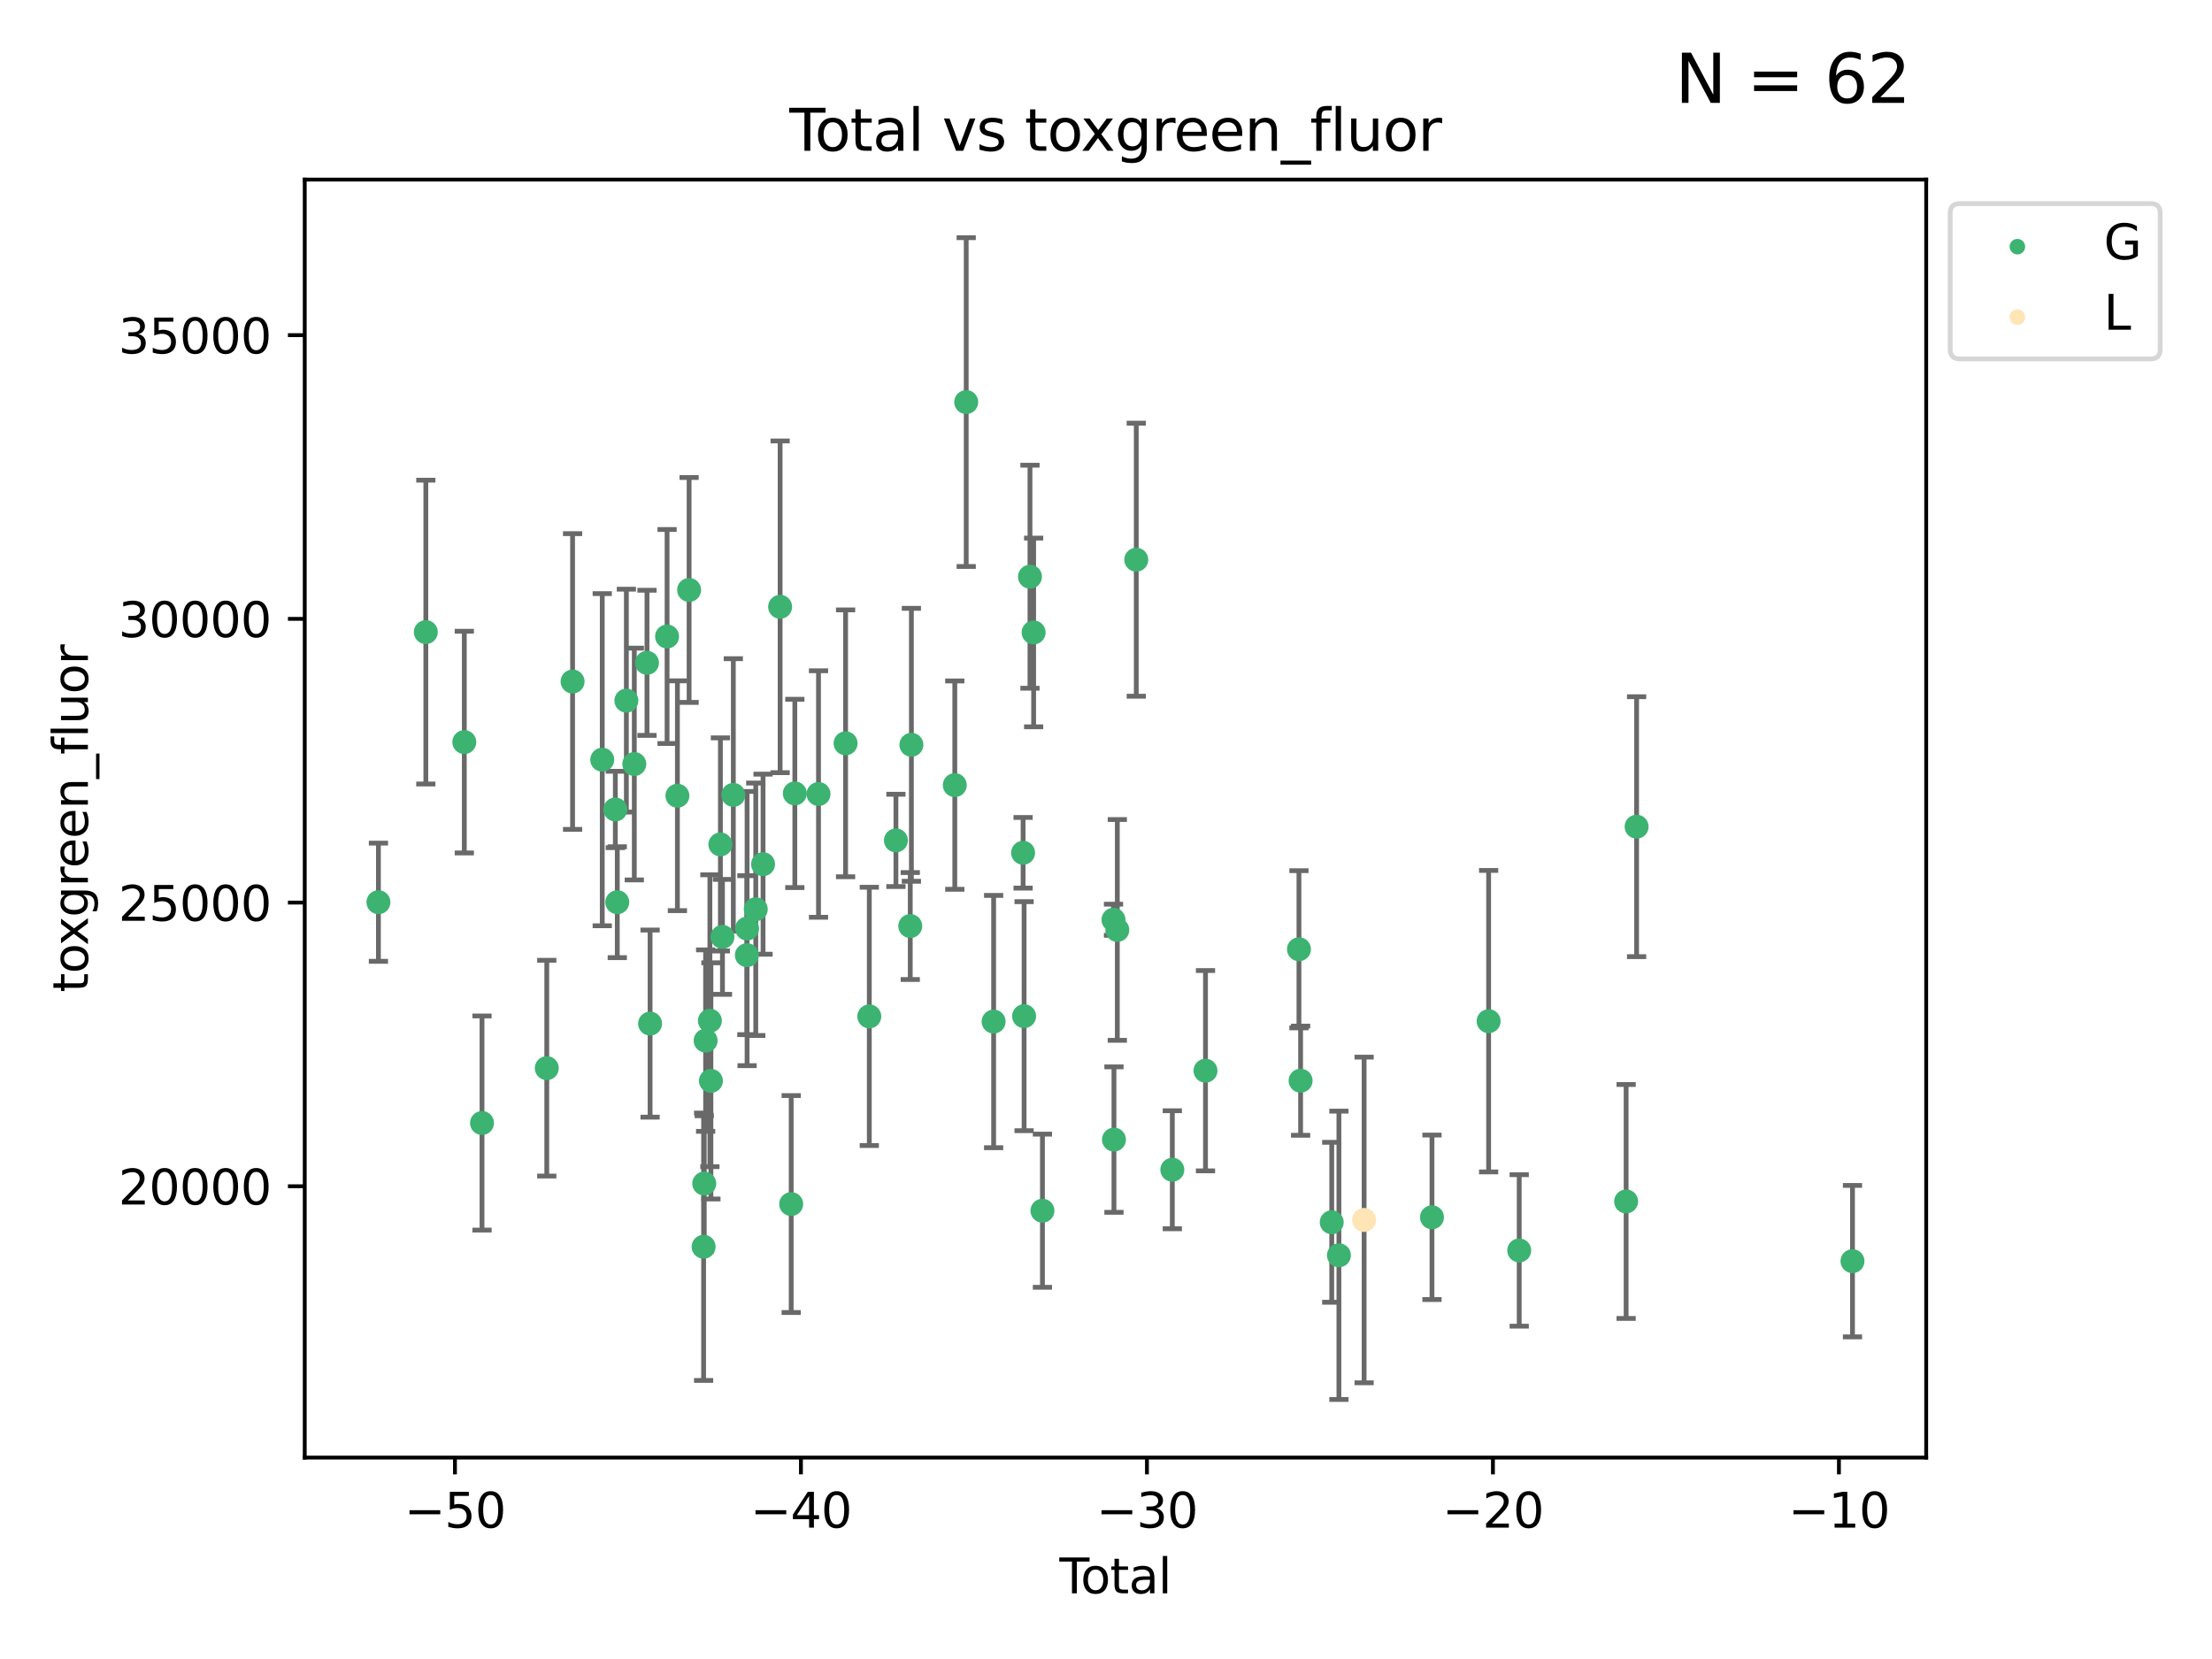 <?xml version="1.0" encoding="utf-8" standalone="no"?>
<!DOCTYPE svg PUBLIC "-//W3C//DTD SVG 1.1//EN"
  "http://www.w3.org/Graphics/SVG/1.1/DTD/svg11.dtd">
<svg xmlns:xlink="http://www.w3.org/1999/xlink" width="460.8pt" height="345.6pt" viewBox="0 0 460.8 345.6" xmlns="http://www.w3.org/2000/svg" version="1.1">
 <defs>
  <style type="text/css">*{stroke-linejoin: round; stroke-linecap: butt}</style>
 </defs>
 <g id="figure_1">
  <g id="patch_1">
   <path d="M 0 345.6 
L 460.8 345.6 
L 460.8 0 
L 0 0 
z
" style="fill: #ffffff"/>
  </g>
  <g id="axes_1">
   <g id="patch_2">
    <path d="M 63.481 303.64 
L 401.26 303.64 
L 401.26 37.411 
L 63.481 37.411 
z
" style="fill: #ffffff"/>
   </g>
   <g id="PathCollection_1">
    <defs>
     <path id="m7cf4385c84" d="M 0 1.118 
C 0.297 1.118 0.581 1 0.791 0.791 
C 1 0.581 1.118 0.297 1.118 0 
C 1.118 -0.297 1 -0.581 0.791 -0.791 
C 0.581 -1 0.297 -1.118 0 -1.118 
C -0.297 -1.118 -0.581 -1 -0.791 -0.791 
C -1 -0.581 -1.118 -0.297 -1.118 0 
C -1.118 0.297 -1 0.581 -0.791 0.791 
C -0.581 1 -0.297 1.118 0 1.118 
z
" style="stroke: #3cb371"/>
    </defs>
    <g clip-path="url(#pc54d971ef0)">
     <use xlink:href="#m7cf4385c84" x="78.835" y="187.946" style="fill: #3cb371; stroke: #3cb371"/>
     <use xlink:href="#m7cf4385c84" x="88.709" y="131.677" style="fill: #3cb371; stroke: #3cb371"/>
     <use xlink:href="#m7cf4385c84" x="96.724" y="154.591" style="fill: #3cb371; stroke: #3cb371"/>
     <use xlink:href="#m7cf4385c84" x="100.413" y="233.941" style="fill: #3cb371; stroke: #3cb371"/>
     <use xlink:href="#m7cf4385c84" x="113.903" y="222.517" style="fill: #3cb371; stroke: #3cb371"/>
     <use xlink:href="#m7cf4385c84" x="119.279" y="141.973" style="fill: #3cb371; stroke: #3cb371"/>
     <use xlink:href="#m7cf4385c84" x="125.459" y="158.261" style="fill: #3cb371; stroke: #3cb371"/>
     <use xlink:href="#m7cf4385c84" x="128.186" y="168.628" style="fill: #3cb371; stroke: #3cb371"/>
     <use xlink:href="#m7cf4385c84" x="128.591" y="187.945" style="fill: #3cb371; stroke: #3cb371"/>
     <use xlink:href="#m7cf4385c84" x="130.484" y="145.955" style="fill: #3cb371; stroke: #3cb371"/>
     <use xlink:href="#m7cf4385c84" x="132.138" y="159.162" style="fill: #3cb371; stroke: #3cb371"/>
     <use xlink:href="#m7cf4385c84" x="134.781" y="138.08" style="fill: #3cb371; stroke: #3cb371"/>
     <use xlink:href="#m7cf4385c84" x="135.426" y="213.233" style="fill: #3cb371; stroke: #3cb371"/>
     <use xlink:href="#m7cf4385c84" x="138.963" y="132.594" style="fill: #3cb371; stroke: #3cb371"/>
     <use xlink:href="#m7cf4385c84" x="141.116" y="165.765" style="fill: #3cb371; stroke: #3cb371"/>
     <use xlink:href="#m7cf4385c84" x="143.554" y="122.9" style="fill: #3cb371; stroke: #3cb371"/>
     <use xlink:href="#m7cf4385c84" x="146.575" y="259.72" style="fill: #3cb371; stroke: #3cb371"/>
     <use xlink:href="#m7cf4385c84" x="146.707" y="246.554" style="fill: #3cb371; stroke: #3cb371"/>
     <use xlink:href="#m7cf4385c84" x="146.995" y="216.778" style="fill: #3cb371; stroke: #3cb371"/>
     <use xlink:href="#m7cf4385c84" x="147.883" y="212.64" style="fill: #3cb371; stroke: #3cb371"/>
     <use xlink:href="#m7cf4385c84" x="148.098" y="225.168" style="fill: #3cb371; stroke: #3cb371"/>
     <use xlink:href="#m7cf4385c84" x="150.073" y="175.909" style="fill: #3cb371; stroke: #3cb371"/>
     <use xlink:href="#m7cf4385c84" x="150.501" y="195.169" style="fill: #3cb371; stroke: #3cb371"/>
     <use xlink:href="#m7cf4385c84" x="152.765" y="165.593" style="fill: #3cb371; stroke: #3cb371"/>
     <use xlink:href="#m7cf4385c84" x="155.589" y="198.977" style="fill: #3cb371; stroke: #3cb371"/>
     <use xlink:href="#m7cf4385c84" x="155.629" y="193.435" style="fill: #3cb371; stroke: #3cb371"/>
     <use xlink:href="#m7cf4385c84" x="157.439" y="189.415" style="fill: #3cb371; stroke: #3cb371"/>
     <use xlink:href="#m7cf4385c84" x="158.955" y="180.026" style="fill: #3cb371; stroke: #3cb371"/>
     <use xlink:href="#m7cf4385c84" x="162.514" y="126.409" style="fill: #3cb371; stroke: #3cb371"/>
     <use xlink:href="#m7cf4385c84" x="164.817" y="250.827" style="fill: #3cb371; stroke: #3cb371"/>
     <use xlink:href="#m7cf4385c84" x="165.578" y="165.281" style="fill: #3cb371; stroke: #3cb371"/>
     <use xlink:href="#m7cf4385c84" x="170.511" y="165.409" style="fill: #3cb371; stroke: #3cb371"/>
     <use xlink:href="#m7cf4385c84" x="176.152" y="154.847" style="fill: #3cb371; stroke: #3cb371"/>
     <use xlink:href="#m7cf4385c84" x="181.091" y="211.734" style="fill: #3cb371; stroke: #3cb371"/>
     <use xlink:href="#m7cf4385c84" x="186.638" y="175.07" style="fill: #3cb371; stroke: #3cb371"/>
     <use xlink:href="#m7cf4385c84" x="189.625" y="192.912" style="fill: #3cb371; stroke: #3cb371"/>
     <use xlink:href="#m7cf4385c84" x="189.86" y="155.154" style="fill: #3cb371; stroke: #3cb371"/>
     <use xlink:href="#m7cf4385c84" x="198.902" y="163.553" style="fill: #3cb371; stroke: #3cb371"/>
     <use xlink:href="#m7cf4385c84" x="201.28" y="83.761" style="fill: #3cb371; stroke: #3cb371"/>
     <use xlink:href="#m7cf4385c84" x="206.991" y="212.811" style="fill: #3cb371; stroke: #3cb371"/>
     <use xlink:href="#m7cf4385c84" x="213.129" y="177.65" style="fill: #3cb371; stroke: #3cb371"/>
     <use xlink:href="#m7cf4385c84" x="213.337" y="211.687" style="fill: #3cb371; stroke: #3cb371"/>
     <use xlink:href="#m7cf4385c84" x="214.563" y="120.14" style="fill: #3cb371; stroke: #3cb371"/>
     <use xlink:href="#m7cf4385c84" x="215.324" y="131.75" style="fill: #3cb371; stroke: #3cb371"/>
     <use xlink:href="#m7cf4385c84" x="217.159" y="252.213" style="fill: #3cb371; stroke: #3cb371"/>
     <use xlink:href="#m7cf4385c84" x="231.962" y="191.6" style="fill: #3cb371; stroke: #3cb371"/>
     <use xlink:href="#m7cf4385c84" x="232.059" y="237.4" style="fill: #3cb371; stroke: #3cb371"/>
     <use xlink:href="#m7cf4385c84" x="232.757" y="193.723" style="fill: #3cb371; stroke: #3cb371"/>
     <use xlink:href="#m7cf4385c84" x="236.704" y="116.594" style="fill: #3cb371; stroke: #3cb371"/>
     <use xlink:href="#m7cf4385c84" x="244.216" y="243.679" style="fill: #3cb371; stroke: #3cb371"/>
     <use xlink:href="#m7cf4385c84" x="251.127" y="223.046" style="fill: #3cb371; stroke: #3cb371"/>
     <use xlink:href="#m7cf4385c84" x="270.595" y="197.747" style="fill: #3cb371; stroke: #3cb371"/>
     <use xlink:href="#m7cf4385c84" x="270.938" y="225.128" style="fill: #3cb371; stroke: #3cb371"/>
     <use xlink:href="#m7cf4385c84" x="277.425" y="254.622" style="fill: #3cb371; stroke: #3cb371"/>
     <use xlink:href="#m7cf4385c84" x="278.921" y="261.503" style="fill: #3cb371; stroke: #3cb371"/>
     <use xlink:href="#m7cf4385c84" x="298.308" y="253.581" style="fill: #3cb371; stroke: #3cb371"/>
     <use xlink:href="#m7cf4385c84" x="310.108" y="212.729" style="fill: #3cb371; stroke: #3cb371"/>
     <use xlink:href="#m7cf4385c84" x="316.48" y="260.489" style="fill: #3cb371; stroke: #3cb371"/>
     <use xlink:href="#m7cf4385c84" x="338.753" y="250.284" style="fill: #3cb371; stroke: #3cb371"/>
     <use xlink:href="#m7cf4385c84" x="340.936" y="172.21" style="fill: #3cb371; stroke: #3cb371"/>
     <use xlink:href="#m7cf4385c84" x="385.906" y="262.721" style="fill: #3cb371; stroke: #3cb371"/>
    </g>
   </g>
   <g id="PathCollection_2">
    <defs>
     <path id="m8658b53b0b" d="M 0 1.118 
C 0.297 1.118 0.581 1 0.791 0.791 
C 1 0.581 1.118 0.297 1.118 0 
C 1.118 -0.297 1 -0.581 0.791 -0.791 
C 0.581 -1 0.297 -1.118 0 -1.118 
C -0.297 -1.118 -0.581 -1 -0.791 -0.791 
C -1 -0.581 -1.118 -0.297 -1.118 0 
C -1.118 0.297 -1 0.581 -0.791 0.791 
C -0.581 1 -0.297 1.118 0 1.118 
z
" style="stroke: #ffe4b5"/>
    </defs>
    <g clip-path="url(#pc54d971ef0)">
     <use xlink:href="#m8658b53b0b" x="284.17" y="254.141" style="fill: #ffe4b5; stroke: #ffe4b5"/>
    </g>
   </g>
   <g id="matplotlib.axis_1">
    <g id="xtick_1">
     <g id="line2d_1">
      <defs>
       <path id="me3ec79c2e2" d="M 0 0 
L 0 3.5 
" style="stroke: #000000; stroke-width: 0.8"/>
      </defs>
      <g>
       <use xlink:href="#me3ec79c2e2" x="94.775" y="303.64" style="stroke: #000000; stroke-width: 0.8"/>
      </g>
     </g>
     <g id="text_1">
      <!-- −50 -->
      <g transform="translate(84.222 318.238)scale(0.1 -0.1)">
       <defs>
        <path id="DejaVuSans-2212" d="M 678 2272 
L 4684 2272 
L 4684 1741 
L 678 1741 
L 678 2272 
z
" transform="scale(0.016)"/>
        <path id="DejaVuSans-35" d="M 691 4666 
L 3169 4666 
L 3169 4134 
L 1269 4134 
L 1269 2991 
Q 1406 3038 1543 3061 
Q 1681 3084 1819 3084 
Q 2600 3084 3056 2656 
Q 3513 2228 3513 1497 
Q 3513 744 3044 326 
Q 2575 -91 1722 -91 
Q 1428 -91 1123 -41 
Q 819 9 494 109 
L 494 744 
Q 775 591 1075 516 
Q 1375 441 1709 441 
Q 2250 441 2565 725 
Q 2881 1009 2881 1497 
Q 2881 1984 2565 2268 
Q 2250 2553 1709 2553 
Q 1456 2553 1204 2497 
Q 953 2441 691 2322 
L 691 4666 
z
" transform="scale(0.016)"/>
        <path id="DejaVuSans-30" d="M 2034 4250 
Q 1547 4250 1301 3770 
Q 1056 3291 1056 2328 
Q 1056 1369 1301 889 
Q 1547 409 2034 409 
Q 2525 409 2770 889 
Q 3016 1369 3016 2328 
Q 3016 3291 2770 3770 
Q 2525 4250 2034 4250 
z
M 2034 4750 
Q 2819 4750 3233 4129 
Q 3647 3509 3647 2328 
Q 3647 1150 3233 529 
Q 2819 -91 2034 -91 
Q 1250 -91 836 529 
Q 422 1150 422 2328 
Q 422 3509 836 4129 
Q 1250 4750 2034 4750 
z
" transform="scale(0.016)"/>
       </defs>
       <use xlink:href="#DejaVuSans-2212"/>
       <use xlink:href="#DejaVuSans-35" x="83.789"/>
       <use xlink:href="#DejaVuSans-30" x="147.412"/>
      </g>
     </g>
    </g>
    <g id="xtick_2">
     <g id="line2d_2">
      <g>
       <use xlink:href="#me3ec79c2e2" x="166.851" y="303.64" style="stroke: #000000; stroke-width: 0.8"/>
      </g>
     </g>
     <g id="text_2">
      <!-- −40 -->
      <g transform="translate(156.299 318.238)scale(0.1 -0.1)">
       <defs>
        <path id="DejaVuSans-34" d="M 2419 4116 
L 825 1625 
L 2419 1625 
L 2419 4116 
z
M 2253 4666 
L 3047 4666 
L 3047 1625 
L 3713 1625 
L 3713 1100 
L 3047 1100 
L 3047 0 
L 2419 0 
L 2419 1100 
L 313 1100 
L 313 1709 
L 2253 4666 
z
" transform="scale(0.016)"/>
       </defs>
       <use xlink:href="#DejaVuSans-2212"/>
       <use xlink:href="#DejaVuSans-34" x="83.789"/>
       <use xlink:href="#DejaVuSans-30" x="147.412"/>
      </g>
     </g>
    </g>
    <g id="xtick_3">
     <g id="line2d_3">
      <g>
       <use xlink:href="#me3ec79c2e2" x="238.928" y="303.64" style="stroke: #000000; stroke-width: 0.8"/>
      </g>
     </g>
     <g id="text_3">
      <!-- −30 -->
      <g transform="translate(228.376 318.238)scale(0.1 -0.1)">
       <defs>
        <path id="DejaVuSans-33" d="M 2597 2516 
Q 3050 2419 3304 2112 
Q 3559 1806 3559 1356 
Q 3559 666 3084 287 
Q 2609 -91 1734 -91 
Q 1441 -91 1130 -33 
Q 819 25 488 141 
L 488 750 
Q 750 597 1062 519 
Q 1375 441 1716 441 
Q 2309 441 2620 675 
Q 2931 909 2931 1356 
Q 2931 1769 2642 2001 
Q 2353 2234 1838 2234 
L 1294 2234 
L 1294 2753 
L 1863 2753 
Q 2328 2753 2575 2939 
Q 2822 3125 2822 3475 
Q 2822 3834 2567 4026 
Q 2313 4219 1838 4219 
Q 1578 4219 1281 4162 
Q 984 4106 628 3988 
L 628 4550 
Q 988 4650 1302 4700 
Q 1616 4750 1894 4750 
Q 2613 4750 3031 4423 
Q 3450 4097 3450 3541 
Q 3450 3153 3228 2886 
Q 3006 2619 2597 2516 
z
" transform="scale(0.016)"/>
       </defs>
       <use xlink:href="#DejaVuSans-2212"/>
       <use xlink:href="#DejaVuSans-33" x="83.789"/>
       <use xlink:href="#DejaVuSans-30" x="147.412"/>
      </g>
     </g>
    </g>
    <g id="xtick_4">
     <g id="line2d_4">
      <g>
       <use xlink:href="#me3ec79c2e2" x="311.005" y="303.64" style="stroke: #000000; stroke-width: 0.8"/>
      </g>
     </g>
     <g id="text_4">
      <!-- −20 -->
      <g transform="translate(300.452 318.238)scale(0.1 -0.1)">
       <defs>
        <path id="DejaVuSans-32" d="M 1228 531 
L 3431 531 
L 3431 0 
L 469 0 
L 469 531 
Q 828 903 1448 1529 
Q 2069 2156 2228 2338 
Q 2531 2678 2651 2914 
Q 2772 3150 2772 3378 
Q 2772 3750 2511 3984 
Q 2250 4219 1831 4219 
Q 1534 4219 1204 4116 
Q 875 4013 500 3803 
L 500 4441 
Q 881 4594 1212 4672 
Q 1544 4750 1819 4750 
Q 2544 4750 2975 4387 
Q 3406 4025 3406 3419 
Q 3406 3131 3298 2873 
Q 3191 2616 2906 2266 
Q 2828 2175 2409 1742 
Q 1991 1309 1228 531 
z
" transform="scale(0.016)"/>
       </defs>
       <use xlink:href="#DejaVuSans-2212"/>
       <use xlink:href="#DejaVuSans-32" x="83.789"/>
       <use xlink:href="#DejaVuSans-30" x="147.412"/>
      </g>
     </g>
    </g>
    <g id="xtick_5">
     <g id="line2d_5">
      <g>
       <use xlink:href="#me3ec79c2e2" x="383.081" y="303.64" style="stroke: #000000; stroke-width: 0.8"/>
      </g>
     </g>
     <g id="text_5">
      <!-- −10 -->
      <g transform="translate(372.529 318.238)scale(0.1 -0.1)">
       <defs>
        <path id="DejaVuSans-31" d="M 794 531 
L 1825 531 
L 1825 4091 
L 703 3866 
L 703 4441 
L 1819 4666 
L 2450 4666 
L 2450 531 
L 3481 531 
L 3481 0 
L 794 0 
L 794 531 
z
" transform="scale(0.016)"/>
       </defs>
       <use xlink:href="#DejaVuSans-2212"/>
       <use xlink:href="#DejaVuSans-31" x="83.789"/>
       <use xlink:href="#DejaVuSans-30" x="147.412"/>
      </g>
     </g>
    </g>
    <g id="text_6">
     <!-- Total -->
     <g transform="translate(220.694 331.917)scale(0.1 -0.1)">
      <defs>
       <path id="DejaVuSans-54" d="M -19 4666 
L 3928 4666 
L 3928 4134 
L 2272 4134 
L 2272 0 
L 1638 0 
L 1638 4134 
L -19 4134 
L -19 4666 
z
" transform="scale(0.016)"/>
       <path id="DejaVuSans-6f" d="M 1959 3097 
Q 1497 3097 1228 2736 
Q 959 2375 959 1747 
Q 959 1119 1226 758 
Q 1494 397 1959 397 
Q 2419 397 2687 759 
Q 2956 1122 2956 1747 
Q 2956 2369 2687 2733 
Q 2419 3097 1959 3097 
z
M 1959 3584 
Q 2709 3584 3137 3096 
Q 3566 2609 3566 1747 
Q 3566 888 3137 398 
Q 2709 -91 1959 -91 
Q 1206 -91 779 398 
Q 353 888 353 1747 
Q 353 2609 779 3096 
Q 1206 3584 1959 3584 
z
" transform="scale(0.016)"/>
       <path id="DejaVuSans-74" d="M 1172 4494 
L 1172 3500 
L 2356 3500 
L 2356 3053 
L 1172 3053 
L 1172 1153 
Q 1172 725 1289 603 
Q 1406 481 1766 481 
L 2356 481 
L 2356 0 
L 1766 0 
Q 1100 0 847 248 
Q 594 497 594 1153 
L 594 3053 
L 172 3053 
L 172 3500 
L 594 3500 
L 594 4494 
L 1172 4494 
z
" transform="scale(0.016)"/>
       <path id="DejaVuSans-61" d="M 2194 1759 
Q 1497 1759 1228 1600 
Q 959 1441 959 1056 
Q 959 750 1161 570 
Q 1363 391 1709 391 
Q 2188 391 2477 730 
Q 2766 1069 2766 1631 
L 2766 1759 
L 2194 1759 
z
M 3341 1997 
L 3341 0 
L 2766 0 
L 2766 531 
Q 2569 213 2275 61 
Q 1981 -91 1556 -91 
Q 1019 -91 701 211 
Q 384 513 384 1019 
Q 384 1609 779 1909 
Q 1175 2209 1959 2209 
L 2766 2209 
L 2766 2266 
Q 2766 2663 2505 2880 
Q 2244 3097 1772 3097 
Q 1472 3097 1187 3025 
Q 903 2953 641 2809 
L 641 3341 
Q 956 3463 1253 3523 
Q 1550 3584 1831 3584 
Q 2591 3584 2966 3190 
Q 3341 2797 3341 1997 
z
" transform="scale(0.016)"/>
       <path id="DejaVuSans-6c" d="M 603 4863 
L 1178 4863 
L 1178 0 
L 603 0 
L 603 4863 
z
" transform="scale(0.016)"/>
      </defs>
      <use xlink:href="#DejaVuSans-54"/>
      <use xlink:href="#DejaVuSans-6f" x="44.084"/>
      <use xlink:href="#DejaVuSans-74" x="105.266"/>
      <use xlink:href="#DejaVuSans-61" x="144.475"/>
      <use xlink:href="#DejaVuSans-6c" x="205.754"/>
     </g>
    </g>
   </g>
   <g id="matplotlib.axis_2">
    <g id="ytick_1">
     <g id="line2d_6">
      <defs>
       <path id="m780636022a" d="M 0 0 
L -3.5 0 
" style="stroke: #000000; stroke-width: 0.8"/>
      </defs>
      <g>
       <use xlink:href="#m780636022a" x="63.481" y="247.123" style="stroke: #000000; stroke-width: 0.8"/>
      </g>
     </g>
     <g id="text_7">
      <!-- 20000 -->
      <g transform="translate(24.669 250.922)scale(0.1 -0.1)">
       <use xlink:href="#DejaVuSans-32"/>
       <use xlink:href="#DejaVuSans-30" x="63.623"/>
       <use xlink:href="#DejaVuSans-30" x="127.246"/>
       <use xlink:href="#DejaVuSans-30" x="190.869"/>
       <use xlink:href="#DejaVuSans-30" x="254.492"/>
      </g>
     </g>
    </g>
    <g id="ytick_2">
     <g id="line2d_7">
      <g>
       <use xlink:href="#m780636022a" x="63.481" y="188.022" style="stroke: #000000; stroke-width: 0.8"/>
      </g>
     </g>
     <g id="text_8">
      <!-- 25000 -->
      <g transform="translate(24.669 191.822)scale(0.1 -0.1)">
       <use xlink:href="#DejaVuSans-32"/>
       <use xlink:href="#DejaVuSans-35" x="63.623"/>
       <use xlink:href="#DejaVuSans-30" x="127.246"/>
       <use xlink:href="#DejaVuSans-30" x="190.869"/>
       <use xlink:href="#DejaVuSans-30" x="254.492"/>
      </g>
     </g>
    </g>
    <g id="ytick_3">
     <g id="line2d_8">
      <g>
       <use xlink:href="#m780636022a" x="63.481" y="128.922" style="stroke: #000000; stroke-width: 0.8"/>
      </g>
     </g>
     <g id="text_9">
      <!-- 30000 -->
      <g transform="translate(24.669 132.721)scale(0.1 -0.1)">
       <use xlink:href="#DejaVuSans-33"/>
       <use xlink:href="#DejaVuSans-30" x="63.623"/>
       <use xlink:href="#DejaVuSans-30" x="127.246"/>
       <use xlink:href="#DejaVuSans-30" x="190.869"/>
       <use xlink:href="#DejaVuSans-30" x="254.492"/>
      </g>
     </g>
    </g>
    <g id="ytick_4">
     <g id="line2d_9">
      <g>
       <use xlink:href="#m780636022a" x="63.481" y="69.821" style="stroke: #000000; stroke-width: 0.8"/>
      </g>
     </g>
     <g id="text_10">
      <!-- 35000 -->
      <g transform="translate(24.669 73.62)scale(0.1 -0.1)">
       <use xlink:href="#DejaVuSans-33"/>
       <use xlink:href="#DejaVuSans-35" x="63.623"/>
       <use xlink:href="#DejaVuSans-30" x="127.246"/>
       <use xlink:href="#DejaVuSans-30" x="190.869"/>
       <use xlink:href="#DejaVuSans-30" x="254.492"/>
      </g>
     </g>
    </g>
    <g id="text_11">
     <!-- toxgreen_fluor -->
     <g transform="translate(18.311 206.72)rotate(-90)scale(0.1 -0.1)">
      <defs>
       <path id="DejaVuSans-78" d="M 3513 3500 
L 2247 1797 
L 3578 0 
L 2900 0 
L 1881 1375 
L 863 0 
L 184 0 
L 1544 1831 
L 300 3500 
L 978 3500 
L 1906 2253 
L 2834 3500 
L 3513 3500 
z
" transform="scale(0.016)"/>
       <path id="DejaVuSans-67" d="M 2906 1791 
Q 2906 2416 2648 2759 
Q 2391 3103 1925 3103 
Q 1463 3103 1205 2759 
Q 947 2416 947 1791 
Q 947 1169 1205 825 
Q 1463 481 1925 481 
Q 2391 481 2648 825 
Q 2906 1169 2906 1791 
z
M 3481 434 
Q 3481 -459 3084 -895 
Q 2688 -1331 1869 -1331 
Q 1566 -1331 1297 -1286 
Q 1028 -1241 775 -1147 
L 775 -588 
Q 1028 -725 1275 -790 
Q 1522 -856 1778 -856 
Q 2344 -856 2625 -561 
Q 2906 -266 2906 331 
L 2906 616 
Q 2728 306 2450 153 
Q 2172 0 1784 0 
Q 1141 0 747 490 
Q 353 981 353 1791 
Q 353 2603 747 3093 
Q 1141 3584 1784 3584 
Q 2172 3584 2450 3431 
Q 2728 3278 2906 2969 
L 2906 3500 
L 3481 3500 
L 3481 434 
z
" transform="scale(0.016)"/>
       <path id="DejaVuSans-72" d="M 2631 2963 
Q 2534 3019 2420 3045 
Q 2306 3072 2169 3072 
Q 1681 3072 1420 2755 
Q 1159 2438 1159 1844 
L 1159 0 
L 581 0 
L 581 3500 
L 1159 3500 
L 1159 2956 
Q 1341 3275 1631 3429 
Q 1922 3584 2338 3584 
Q 2397 3584 2469 3576 
Q 2541 3569 2628 3553 
L 2631 2963 
z
" transform="scale(0.016)"/>
       <path id="DejaVuSans-65" d="M 3597 1894 
L 3597 1613 
L 953 1613 
Q 991 1019 1311 708 
Q 1631 397 2203 397 
Q 2534 397 2845 478 
Q 3156 559 3463 722 
L 3463 178 
Q 3153 47 2828 -22 
Q 2503 -91 2169 -91 
Q 1331 -91 842 396 
Q 353 884 353 1716 
Q 353 2575 817 3079 
Q 1281 3584 2069 3584 
Q 2775 3584 3186 3129 
Q 3597 2675 3597 1894 
z
M 3022 2063 
Q 3016 2534 2758 2815 
Q 2500 3097 2075 3097 
Q 1594 3097 1305 2825 
Q 1016 2553 972 2059 
L 3022 2063 
z
" transform="scale(0.016)"/>
       <path id="DejaVuSans-6e" d="M 3513 2113 
L 3513 0 
L 2938 0 
L 2938 2094 
Q 2938 2591 2744 2837 
Q 2550 3084 2163 3084 
Q 1697 3084 1428 2787 
Q 1159 2491 1159 1978 
L 1159 0 
L 581 0 
L 581 3500 
L 1159 3500 
L 1159 2956 
Q 1366 3272 1645 3428 
Q 1925 3584 2291 3584 
Q 2894 3584 3203 3211 
Q 3513 2838 3513 2113 
z
" transform="scale(0.016)"/>
       <path id="DejaVuSans-5f" d="M 3263 -1063 
L 3263 -1509 
L -63 -1509 
L -63 -1063 
L 3263 -1063 
z
" transform="scale(0.016)"/>
       <path id="DejaVuSans-66" d="M 2375 4863 
L 2375 4384 
L 1825 4384 
Q 1516 4384 1395 4259 
Q 1275 4134 1275 3809 
L 1275 3500 
L 2222 3500 
L 2222 3053 
L 1275 3053 
L 1275 0 
L 697 0 
L 697 3053 
L 147 3053 
L 147 3500 
L 697 3500 
L 697 3744 
Q 697 4328 969 4595 
Q 1241 4863 1831 4863 
L 2375 4863 
z
" transform="scale(0.016)"/>
       <path id="DejaVuSans-75" d="M 544 1381 
L 544 3500 
L 1119 3500 
L 1119 1403 
Q 1119 906 1312 657 
Q 1506 409 1894 409 
Q 2359 409 2629 706 
Q 2900 1003 2900 1516 
L 2900 3500 
L 3475 3500 
L 3475 0 
L 2900 0 
L 2900 538 
Q 2691 219 2414 64 
Q 2138 -91 1772 -91 
Q 1169 -91 856 284 
Q 544 659 544 1381 
z
M 1991 3584 
L 1991 3584 
z
" transform="scale(0.016)"/>
      </defs>
      <use xlink:href="#DejaVuSans-74"/>
      <use xlink:href="#DejaVuSans-6f" x="39.209"/>
      <use xlink:href="#DejaVuSans-78" x="97.266"/>
      <use xlink:href="#DejaVuSans-67" x="156.445"/>
      <use xlink:href="#DejaVuSans-72" x="219.922"/>
      <use xlink:href="#DejaVuSans-65" x="258.785"/>
      <use xlink:href="#DejaVuSans-65" x="320.309"/>
      <use xlink:href="#DejaVuSans-6e" x="381.832"/>
      <use xlink:href="#DejaVuSans-5f" x="445.211"/>
      <use xlink:href="#DejaVuSans-66" x="495.211"/>
      <use xlink:href="#DejaVuSans-6c" x="530.416"/>
      <use xlink:href="#DejaVuSans-75" x="558.199"/>
      <use xlink:href="#DejaVuSans-6f" x="621.578"/>
      <use xlink:href="#DejaVuSans-72" x="682.76"/>
     </g>
    </g>
   </g>
   <g id="LineCollection_1">
    <path d="M 78.835 200.256 
L 78.835 175.636 
" clip-path="url(#pc54d971ef0)" style="fill: none; stroke: #696969"/>
    <path d="M 88.709 163.32 
L 88.709 100.034 
" clip-path="url(#pc54d971ef0)" style="fill: none; stroke: #696969"/>
    <path d="M 96.724 177.684 
L 96.724 131.498 
" clip-path="url(#pc54d971ef0)" style="fill: none; stroke: #696969"/>
    <path d="M 100.413 256.244 
L 100.413 211.638 
" clip-path="url(#pc54d971ef0)" style="fill: none; stroke: #696969"/>
    <path d="M 113.903 244.996 
L 113.903 200.039 
" clip-path="url(#pc54d971ef0)" style="fill: none; stroke: #696969"/>
    <path d="M 119.279 172.774 
L 119.279 111.171 
" clip-path="url(#pc54d971ef0)" style="fill: none; stroke: #696969"/>
    <path d="M 125.459 192.858 
L 125.459 123.664 
" clip-path="url(#pc54d971ef0)" style="fill: none; stroke: #696969"/>
    <path d="M 128.186 176.586 
L 128.186 160.669 
" clip-path="url(#pc54d971ef0)" style="fill: none; stroke: #696969"/>
    <path d="M 128.591 199.496 
L 128.591 176.394 
" clip-path="url(#pc54d971ef0)" style="fill: none; stroke: #696969"/>
    <path d="M 130.484 169.169 
L 130.484 122.74 
" clip-path="url(#pc54d971ef0)" style="fill: none; stroke: #696969"/>
    <path d="M 132.138 183.304 
L 132.138 135.02 
" clip-path="url(#pc54d971ef0)" style="fill: none; stroke: #696969"/>
    <path d="M 134.781 153.196 
L 134.781 122.964 
" clip-path="url(#pc54d971ef0)" style="fill: none; stroke: #696969"/>
    <path d="M 135.426 232.722 
L 135.426 193.743 
" clip-path="url(#pc54d971ef0)" style="fill: none; stroke: #696969"/>
    <path d="M 138.963 154.887 
L 138.963 110.301 
" clip-path="url(#pc54d971ef0)" style="fill: none; stroke: #696969"/>
    <path d="M 141.116 189.703 
L 141.116 141.826 
" clip-path="url(#pc54d971ef0)" style="fill: none; stroke: #696969"/>
    <path d="M 143.554 146.324 
L 143.554 99.476 
" clip-path="url(#pc54d971ef0)" style="fill: none; stroke: #696969"/>
    <path d="M 146.575 287.572 
L 146.575 231.867 
" clip-path="url(#pc54d971ef0)" style="fill: none; stroke: #696969"/>
    <path d="M 146.707 260.677 
L 146.707 232.432 
" clip-path="url(#pc54d971ef0)" style="fill: none; stroke: #696969"/>
    <path d="M 146.995 235.676 
L 146.995 197.88 
" clip-path="url(#pc54d971ef0)" style="fill: none; stroke: #696969"/>
    <path d="M 147.883 243.042 
L 147.883 182.237 
" clip-path="url(#pc54d971ef0)" style="fill: none; stroke: #696969"/>
    <path d="M 148.098 249.772 
L 148.098 200.565 
" clip-path="url(#pc54d971ef0)" style="fill: none; stroke: #696969"/>
    <path d="M 150.073 198.106 
L 150.073 153.711 
" clip-path="url(#pc54d971ef0)" style="fill: none; stroke: #696969"/>
    <path d="M 150.501 207.139 
L 150.501 183.198 
" clip-path="url(#pc54d971ef0)" style="fill: none; stroke: #696969"/>
    <path d="M 152.765 193.968 
L 152.765 137.219 
" clip-path="url(#pc54d971ef0)" style="fill: none; stroke: #696969"/>
    <path d="M 155.589 215.531 
L 155.589 182.424 
" clip-path="url(#pc54d971ef0)" style="fill: none; stroke: #696969"/>
    <path d="M 155.629 221.996 
L 155.629 164.873 
" clip-path="url(#pc54d971ef0)" style="fill: none; stroke: #696969"/>
    <path d="M 157.439 215.707 
L 157.439 163.124 
" clip-path="url(#pc54d971ef0)" style="fill: none; stroke: #696969"/>
    <path d="M 158.955 198.784 
L 158.955 161.268 
" clip-path="url(#pc54d971ef0)" style="fill: none; stroke: #696969"/>
    <path d="M 162.514 160.959 
L 162.514 91.859 
" clip-path="url(#pc54d971ef0)" style="fill: none; stroke: #696969"/>
    <path d="M 164.817 273.422 
L 164.817 228.232 
" clip-path="url(#pc54d971ef0)" style="fill: none; stroke: #696969"/>
    <path d="M 165.578 184.897 
L 165.578 145.666 
" clip-path="url(#pc54d971ef0)" style="fill: none; stroke: #696969"/>
    <path d="M 170.511 191.082 
L 170.511 139.736 
" clip-path="url(#pc54d971ef0)" style="fill: none; stroke: #696969"/>
    <path d="M 176.152 182.646 
L 176.152 127.049 
" clip-path="url(#pc54d971ef0)" style="fill: none; stroke: #696969"/>
    <path d="M 181.091 238.639 
L 181.091 184.828 
" clip-path="url(#pc54d971ef0)" style="fill: none; stroke: #696969"/>
    <path d="M 186.638 184.683 
L 186.638 165.457 
" clip-path="url(#pc54d971ef0)" style="fill: none; stroke: #696969"/>
    <path d="M 189.625 204.052 
L 189.625 181.771 
" clip-path="url(#pc54d971ef0)" style="fill: none; stroke: #696969"/>
    <path d="M 189.86 183.582 
L 189.86 126.727 
" clip-path="url(#pc54d971ef0)" style="fill: none; stroke: #696969"/>
    <path d="M 198.902 185.254 
L 198.902 141.852 
" clip-path="url(#pc54d971ef0)" style="fill: none; stroke: #696969"/>
    <path d="M 201.28 118.009 
L 201.28 49.513 
" clip-path="url(#pc54d971ef0)" style="fill: none; stroke: #696969"/>
    <path d="M 206.991 239.089 
L 206.991 186.533 
" clip-path="url(#pc54d971ef0)" style="fill: none; stroke: #696969"/>
    <path d="M 213.129 185.01 
L 213.129 170.291 
" clip-path="url(#pc54d971ef0)" style="fill: none; stroke: #696969"/>
    <path d="M 213.337 235.54 
L 213.337 187.835 
" clip-path="url(#pc54d971ef0)" style="fill: none; stroke: #696969"/>
    <path d="M 214.563 143.37 
L 214.563 96.91 
" clip-path="url(#pc54d971ef0)" style="fill: none; stroke: #696969"/>
    <path d="M 215.324 151.407 
L 215.324 112.093 
" clip-path="url(#pc54d971ef0)" style="fill: none; stroke: #696969"/>
    <path d="M 217.159 268.163 
L 217.159 236.263 
" clip-path="url(#pc54d971ef0)" style="fill: none; stroke: #696969"/>
    <path d="M 231.962 194.842 
L 231.962 188.358 
" clip-path="url(#pc54d971ef0)" style="fill: none; stroke: #696969"/>
    <path d="M 232.059 252.551 
L 232.059 222.248 
" clip-path="url(#pc54d971ef0)" style="fill: none; stroke: #696969"/>
    <path d="M 232.757 216.719 
L 232.757 170.727 
" clip-path="url(#pc54d971ef0)" style="fill: none; stroke: #696969"/>
    <path d="M 236.704 145.034 
L 236.704 88.154 
" clip-path="url(#pc54d971ef0)" style="fill: none; stroke: #696969"/>
    <path d="M 244.216 255.971 
L 244.216 231.388 
" clip-path="url(#pc54d971ef0)" style="fill: none; stroke: #696969"/>
    <path d="M 251.127 243.911 
L 251.127 202.182 
" clip-path="url(#pc54d971ef0)" style="fill: none; stroke: #696969"/>
    <path d="M 270.595 214.119 
L 270.595 181.374 
" clip-path="url(#pc54d971ef0)" style="fill: none; stroke: #696969"/>
    <path d="M 270.938 236.505 
L 270.938 213.752 
" clip-path="url(#pc54d971ef0)" style="fill: none; stroke: #696969"/>
    <path d="M 277.425 271.283 
L 277.425 237.961 
" clip-path="url(#pc54d971ef0)" style="fill: none; stroke: #696969"/>
    <path d="M 278.921 291.539 
L 278.921 231.468 
" clip-path="url(#pc54d971ef0)" style="fill: none; stroke: #696969"/>
    <path d="M 298.308 270.715 
L 298.308 236.448 
" clip-path="url(#pc54d971ef0)" style="fill: none; stroke: #696969"/>
    <path d="M 310.108 244.129 
L 310.108 181.328 
" clip-path="url(#pc54d971ef0)" style="fill: none; stroke: #696969"/>
    <path d="M 316.48 276.266 
L 316.48 244.711 
" clip-path="url(#pc54d971ef0)" style="fill: none; stroke: #696969"/>
    <path d="M 338.753 274.651 
L 338.753 225.918 
" clip-path="url(#pc54d971ef0)" style="fill: none; stroke: #696969"/>
    <path d="M 340.936 199.285 
L 340.936 145.136 
" clip-path="url(#pc54d971ef0)" style="fill: none; stroke: #696969"/>
    <path d="M 385.906 278.495 
L 385.906 246.947 
" clip-path="url(#pc54d971ef0)" style="fill: none; stroke: #696969"/>
   </g>
   <g id="line2d_10">
    <defs>
     <path id="m2d0340ea8a" d="M 2 0 
L -2 -0 
" style="stroke: #696969"/>
    </defs>
    <g clip-path="url(#pc54d971ef0)">
     <use xlink:href="#m2d0340ea8a" x="78.835" y="200.256" style="fill: #696969; stroke: #696969"/>
     <use xlink:href="#m2d0340ea8a" x="88.709" y="163.32" style="fill: #696969; stroke: #696969"/>
     <use xlink:href="#m2d0340ea8a" x="96.724" y="177.684" style="fill: #696969; stroke: #696969"/>
     <use xlink:href="#m2d0340ea8a" x="100.413" y="256.244" style="fill: #696969; stroke: #696969"/>
     <use xlink:href="#m2d0340ea8a" x="113.903" y="244.996" style="fill: #696969; stroke: #696969"/>
     <use xlink:href="#m2d0340ea8a" x="119.279" y="172.774" style="fill: #696969; stroke: #696969"/>
     <use xlink:href="#m2d0340ea8a" x="125.459" y="192.858" style="fill: #696969; stroke: #696969"/>
     <use xlink:href="#m2d0340ea8a" x="128.186" y="176.586" style="fill: #696969; stroke: #696969"/>
     <use xlink:href="#m2d0340ea8a" x="128.591" y="199.496" style="fill: #696969; stroke: #696969"/>
     <use xlink:href="#m2d0340ea8a" x="130.484" y="169.169" style="fill: #696969; stroke: #696969"/>
     <use xlink:href="#m2d0340ea8a" x="132.138" y="183.304" style="fill: #696969; stroke: #696969"/>
     <use xlink:href="#m2d0340ea8a" x="134.781" y="153.196" style="fill: #696969; stroke: #696969"/>
     <use xlink:href="#m2d0340ea8a" x="135.426" y="232.722" style="fill: #696969; stroke: #696969"/>
     <use xlink:href="#m2d0340ea8a" x="138.963" y="154.887" style="fill: #696969; stroke: #696969"/>
     <use xlink:href="#m2d0340ea8a" x="141.116" y="189.703" style="fill: #696969; stroke: #696969"/>
     <use xlink:href="#m2d0340ea8a" x="143.554" y="146.324" style="fill: #696969; stroke: #696969"/>
     <use xlink:href="#m2d0340ea8a" x="146.575" y="287.572" style="fill: #696969; stroke: #696969"/>
     <use xlink:href="#m2d0340ea8a" x="146.707" y="260.677" style="fill: #696969; stroke: #696969"/>
     <use xlink:href="#m2d0340ea8a" x="146.995" y="235.676" style="fill: #696969; stroke: #696969"/>
     <use xlink:href="#m2d0340ea8a" x="147.883" y="243.042" style="fill: #696969; stroke: #696969"/>
     <use xlink:href="#m2d0340ea8a" x="148.098" y="249.772" style="fill: #696969; stroke: #696969"/>
     <use xlink:href="#m2d0340ea8a" x="150.073" y="198.106" style="fill: #696969; stroke: #696969"/>
     <use xlink:href="#m2d0340ea8a" x="150.501" y="207.139" style="fill: #696969; stroke: #696969"/>
     <use xlink:href="#m2d0340ea8a" x="152.765" y="193.968" style="fill: #696969; stroke: #696969"/>
     <use xlink:href="#m2d0340ea8a" x="155.589" y="215.531" style="fill: #696969; stroke: #696969"/>
     <use xlink:href="#m2d0340ea8a" x="155.629" y="221.996" style="fill: #696969; stroke: #696969"/>
     <use xlink:href="#m2d0340ea8a" x="157.439" y="215.707" style="fill: #696969; stroke: #696969"/>
     <use xlink:href="#m2d0340ea8a" x="158.955" y="198.784" style="fill: #696969; stroke: #696969"/>
     <use xlink:href="#m2d0340ea8a" x="162.514" y="160.959" style="fill: #696969; stroke: #696969"/>
     <use xlink:href="#m2d0340ea8a" x="164.817" y="273.422" style="fill: #696969; stroke: #696969"/>
     <use xlink:href="#m2d0340ea8a" x="165.578" y="184.897" style="fill: #696969; stroke: #696969"/>
     <use xlink:href="#m2d0340ea8a" x="170.511" y="191.082" style="fill: #696969; stroke: #696969"/>
     <use xlink:href="#m2d0340ea8a" x="176.152" y="182.646" style="fill: #696969; stroke: #696969"/>
     <use xlink:href="#m2d0340ea8a" x="181.091" y="238.639" style="fill: #696969; stroke: #696969"/>
     <use xlink:href="#m2d0340ea8a" x="186.638" y="184.683" style="fill: #696969; stroke: #696969"/>
     <use xlink:href="#m2d0340ea8a" x="189.625" y="204.052" style="fill: #696969; stroke: #696969"/>
     <use xlink:href="#m2d0340ea8a" x="189.86" y="183.582" style="fill: #696969; stroke: #696969"/>
     <use xlink:href="#m2d0340ea8a" x="198.902" y="185.254" style="fill: #696969; stroke: #696969"/>
     <use xlink:href="#m2d0340ea8a" x="201.28" y="118.009" style="fill: #696969; stroke: #696969"/>
     <use xlink:href="#m2d0340ea8a" x="206.991" y="239.089" style="fill: #696969; stroke: #696969"/>
     <use xlink:href="#m2d0340ea8a" x="213.129" y="185.01" style="fill: #696969; stroke: #696969"/>
     <use xlink:href="#m2d0340ea8a" x="213.337" y="235.54" style="fill: #696969; stroke: #696969"/>
     <use xlink:href="#m2d0340ea8a" x="214.563" y="143.37" style="fill: #696969; stroke: #696969"/>
     <use xlink:href="#m2d0340ea8a" x="215.324" y="151.407" style="fill: #696969; stroke: #696969"/>
     <use xlink:href="#m2d0340ea8a" x="217.159" y="268.163" style="fill: #696969; stroke: #696969"/>
     <use xlink:href="#m2d0340ea8a" x="231.962" y="194.842" style="fill: #696969; stroke: #696969"/>
     <use xlink:href="#m2d0340ea8a" x="232.059" y="252.551" style="fill: #696969; stroke: #696969"/>
     <use xlink:href="#m2d0340ea8a" x="232.757" y="216.719" style="fill: #696969; stroke: #696969"/>
     <use xlink:href="#m2d0340ea8a" x="236.704" y="145.034" style="fill: #696969; stroke: #696969"/>
     <use xlink:href="#m2d0340ea8a" x="244.216" y="255.971" style="fill: #696969; stroke: #696969"/>
     <use xlink:href="#m2d0340ea8a" x="251.127" y="243.911" style="fill: #696969; stroke: #696969"/>
     <use xlink:href="#m2d0340ea8a" x="270.595" y="214.119" style="fill: #696969; stroke: #696969"/>
     <use xlink:href="#m2d0340ea8a" x="270.938" y="236.505" style="fill: #696969; stroke: #696969"/>
     <use xlink:href="#m2d0340ea8a" x="277.425" y="271.283" style="fill: #696969; stroke: #696969"/>
     <use xlink:href="#m2d0340ea8a" x="278.921" y="291.539" style="fill: #696969; stroke: #696969"/>
     <use xlink:href="#m2d0340ea8a" x="298.308" y="270.715" style="fill: #696969; stroke: #696969"/>
     <use xlink:href="#m2d0340ea8a" x="310.108" y="244.129" style="fill: #696969; stroke: #696969"/>
     <use xlink:href="#m2d0340ea8a" x="316.48" y="276.266" style="fill: #696969; stroke: #696969"/>
     <use xlink:href="#m2d0340ea8a" x="338.753" y="274.651" style="fill: #696969; stroke: #696969"/>
     <use xlink:href="#m2d0340ea8a" x="340.936" y="199.285" style="fill: #696969; stroke: #696969"/>
     <use xlink:href="#m2d0340ea8a" x="385.906" y="278.495" style="fill: #696969; stroke: #696969"/>
    </g>
   </g>
   <g id="line2d_11">
    <g clip-path="url(#pc54d971ef0)">
     <use xlink:href="#m2d0340ea8a" x="78.835" y="175.636" style="fill: #696969; stroke: #696969"/>
     <use xlink:href="#m2d0340ea8a" x="88.709" y="100.034" style="fill: #696969; stroke: #696969"/>
     <use xlink:href="#m2d0340ea8a" x="96.724" y="131.498" style="fill: #696969; stroke: #696969"/>
     <use xlink:href="#m2d0340ea8a" x="100.413" y="211.638" style="fill: #696969; stroke: #696969"/>
     <use xlink:href="#m2d0340ea8a" x="113.903" y="200.039" style="fill: #696969; stroke: #696969"/>
     <use xlink:href="#m2d0340ea8a" x="119.279" y="111.171" style="fill: #696969; stroke: #696969"/>
     <use xlink:href="#m2d0340ea8a" x="125.459" y="123.664" style="fill: #696969; stroke: #696969"/>
     <use xlink:href="#m2d0340ea8a" x="128.186" y="160.669" style="fill: #696969; stroke: #696969"/>
     <use xlink:href="#m2d0340ea8a" x="128.591" y="176.394" style="fill: #696969; stroke: #696969"/>
     <use xlink:href="#m2d0340ea8a" x="130.484" y="122.74" style="fill: #696969; stroke: #696969"/>
     <use xlink:href="#m2d0340ea8a" x="132.138" y="135.02" style="fill: #696969; stroke: #696969"/>
     <use xlink:href="#m2d0340ea8a" x="134.781" y="122.964" style="fill: #696969; stroke: #696969"/>
     <use xlink:href="#m2d0340ea8a" x="135.426" y="193.743" style="fill: #696969; stroke: #696969"/>
     <use xlink:href="#m2d0340ea8a" x="138.963" y="110.301" style="fill: #696969; stroke: #696969"/>
     <use xlink:href="#m2d0340ea8a" x="141.116" y="141.826" style="fill: #696969; stroke: #696969"/>
     <use xlink:href="#m2d0340ea8a" x="143.554" y="99.476" style="fill: #696969; stroke: #696969"/>
     <use xlink:href="#m2d0340ea8a" x="146.575" y="231.867" style="fill: #696969; stroke: #696969"/>
     <use xlink:href="#m2d0340ea8a" x="146.707" y="232.432" style="fill: #696969; stroke: #696969"/>
     <use xlink:href="#m2d0340ea8a" x="146.995" y="197.88" style="fill: #696969; stroke: #696969"/>
     <use xlink:href="#m2d0340ea8a" x="147.883" y="182.237" style="fill: #696969; stroke: #696969"/>
     <use xlink:href="#m2d0340ea8a" x="148.098" y="200.565" style="fill: #696969; stroke: #696969"/>
     <use xlink:href="#m2d0340ea8a" x="150.073" y="153.711" style="fill: #696969; stroke: #696969"/>
     <use xlink:href="#m2d0340ea8a" x="150.501" y="183.198" style="fill: #696969; stroke: #696969"/>
     <use xlink:href="#m2d0340ea8a" x="152.765" y="137.219" style="fill: #696969; stroke: #696969"/>
     <use xlink:href="#m2d0340ea8a" x="155.589" y="182.424" style="fill: #696969; stroke: #696969"/>
     <use xlink:href="#m2d0340ea8a" x="155.629" y="164.873" style="fill: #696969; stroke: #696969"/>
     <use xlink:href="#m2d0340ea8a" x="157.439" y="163.124" style="fill: #696969; stroke: #696969"/>
     <use xlink:href="#m2d0340ea8a" x="158.955" y="161.268" style="fill: #696969; stroke: #696969"/>
     <use xlink:href="#m2d0340ea8a" x="162.514" y="91.859" style="fill: #696969; stroke: #696969"/>
     <use xlink:href="#m2d0340ea8a" x="164.817" y="228.232" style="fill: #696969; stroke: #696969"/>
     <use xlink:href="#m2d0340ea8a" x="165.578" y="145.666" style="fill: #696969; stroke: #696969"/>
     <use xlink:href="#m2d0340ea8a" x="170.511" y="139.736" style="fill: #696969; stroke: #696969"/>
     <use xlink:href="#m2d0340ea8a" x="176.152" y="127.049" style="fill: #696969; stroke: #696969"/>
     <use xlink:href="#m2d0340ea8a" x="181.091" y="184.828" style="fill: #696969; stroke: #696969"/>
     <use xlink:href="#m2d0340ea8a" x="186.638" y="165.457" style="fill: #696969; stroke: #696969"/>
     <use xlink:href="#m2d0340ea8a" x="189.625" y="181.771" style="fill: #696969; stroke: #696969"/>
     <use xlink:href="#m2d0340ea8a" x="189.86" y="126.727" style="fill: #696969; stroke: #696969"/>
     <use xlink:href="#m2d0340ea8a" x="198.902" y="141.852" style="fill: #696969; stroke: #696969"/>
     <use xlink:href="#m2d0340ea8a" x="201.28" y="49.513" style="fill: #696969; stroke: #696969"/>
     <use xlink:href="#m2d0340ea8a" x="206.991" y="186.533" style="fill: #696969; stroke: #696969"/>
     <use xlink:href="#m2d0340ea8a" x="213.129" y="170.291" style="fill: #696969; stroke: #696969"/>
     <use xlink:href="#m2d0340ea8a" x="213.337" y="187.835" style="fill: #696969; stroke: #696969"/>
     <use xlink:href="#m2d0340ea8a" x="214.563" y="96.91" style="fill: #696969; stroke: #696969"/>
     <use xlink:href="#m2d0340ea8a" x="215.324" y="112.093" style="fill: #696969; stroke: #696969"/>
     <use xlink:href="#m2d0340ea8a" x="217.159" y="236.263" style="fill: #696969; stroke: #696969"/>
     <use xlink:href="#m2d0340ea8a" x="231.962" y="188.358" style="fill: #696969; stroke: #696969"/>
     <use xlink:href="#m2d0340ea8a" x="232.059" y="222.248" style="fill: #696969; stroke: #696969"/>
     <use xlink:href="#m2d0340ea8a" x="232.757" y="170.727" style="fill: #696969; stroke: #696969"/>
     <use xlink:href="#m2d0340ea8a" x="236.704" y="88.154" style="fill: #696969; stroke: #696969"/>
     <use xlink:href="#m2d0340ea8a" x="244.216" y="231.388" style="fill: #696969; stroke: #696969"/>
     <use xlink:href="#m2d0340ea8a" x="251.127" y="202.182" style="fill: #696969; stroke: #696969"/>
     <use xlink:href="#m2d0340ea8a" x="270.595" y="181.374" style="fill: #696969; stroke: #696969"/>
     <use xlink:href="#m2d0340ea8a" x="270.938" y="213.752" style="fill: #696969; stroke: #696969"/>
     <use xlink:href="#m2d0340ea8a" x="277.425" y="237.961" style="fill: #696969; stroke: #696969"/>
     <use xlink:href="#m2d0340ea8a" x="278.921" y="231.468" style="fill: #696969; stroke: #696969"/>
     <use xlink:href="#m2d0340ea8a" x="298.308" y="236.448" style="fill: #696969; stroke: #696969"/>
     <use xlink:href="#m2d0340ea8a" x="310.108" y="181.328" style="fill: #696969; stroke: #696969"/>
     <use xlink:href="#m2d0340ea8a" x="316.48" y="244.711" style="fill: #696969; stroke: #696969"/>
     <use xlink:href="#m2d0340ea8a" x="338.753" y="225.918" style="fill: #696969; stroke: #696969"/>
     <use xlink:href="#m2d0340ea8a" x="340.936" y="145.136" style="fill: #696969; stroke: #696969"/>
     <use xlink:href="#m2d0340ea8a" x="385.906" y="246.947" style="fill: #696969; stroke: #696969"/>
    </g>
   </g>
   <g id="LineCollection_2">
    <path d="M 284.17 288.059 
L 284.17 220.223 
" clip-path="url(#pc54d971ef0)" style="fill: none; stroke: #696969"/>
   </g>
   <g id="line2d_12">
    <g clip-path="url(#pc54d971ef0)">
     <use xlink:href="#m2d0340ea8a" x="284.17" y="288.059" style="fill: #696969; stroke: #696969"/>
    </g>
   </g>
   <g id="line2d_13">
    <g clip-path="url(#pc54d971ef0)">
     <use xlink:href="#m2d0340ea8a" x="284.17" y="220.223" style="fill: #696969; stroke: #696969"/>
    </g>
   </g>
   <g id="line2d_14">
    <defs>
     <path id="m880a39f41f" d="M 0 2 
C 0.53 2 1.039 1.789 1.414 1.414 
C 1.789 1.039 2 0.53 2 0 
C 2 -0.53 1.789 -1.039 1.414 -1.414 
C 1.039 -1.789 0.53 -2 0 -2 
C -0.53 -2 -1.039 -1.789 -1.414 -1.414 
C -1.789 -1.039 -2 -0.53 -2 0 
C -2 0.53 -1.789 1.039 -1.414 1.414 
C -1.039 1.789 -0.53 2 0 2 
z
" style="stroke: #3cb371"/>
    </defs>
    <g clip-path="url(#pc54d971ef0)">
     <use xlink:href="#m880a39f41f" x="78.835" y="187.946" style="fill: #3cb371; stroke: #3cb371"/>
     <use xlink:href="#m880a39f41f" x="88.709" y="131.677" style="fill: #3cb371; stroke: #3cb371"/>
     <use xlink:href="#m880a39f41f" x="96.724" y="154.591" style="fill: #3cb371; stroke: #3cb371"/>
     <use xlink:href="#m880a39f41f" x="100.413" y="233.941" style="fill: #3cb371; stroke: #3cb371"/>
     <use xlink:href="#m880a39f41f" x="113.903" y="222.517" style="fill: #3cb371; stroke: #3cb371"/>
     <use xlink:href="#m880a39f41f" x="119.279" y="141.973" style="fill: #3cb371; stroke: #3cb371"/>
     <use xlink:href="#m880a39f41f" x="125.459" y="158.261" style="fill: #3cb371; stroke: #3cb371"/>
     <use xlink:href="#m880a39f41f" x="128.186" y="168.628" style="fill: #3cb371; stroke: #3cb371"/>
     <use xlink:href="#m880a39f41f" x="128.591" y="187.945" style="fill: #3cb371; stroke: #3cb371"/>
     <use xlink:href="#m880a39f41f" x="130.484" y="145.955" style="fill: #3cb371; stroke: #3cb371"/>
     <use xlink:href="#m880a39f41f" x="132.138" y="159.162" style="fill: #3cb371; stroke: #3cb371"/>
     <use xlink:href="#m880a39f41f" x="134.781" y="138.08" style="fill: #3cb371; stroke: #3cb371"/>
     <use xlink:href="#m880a39f41f" x="135.426" y="213.233" style="fill: #3cb371; stroke: #3cb371"/>
     <use xlink:href="#m880a39f41f" x="138.963" y="132.594" style="fill: #3cb371; stroke: #3cb371"/>
     <use xlink:href="#m880a39f41f" x="141.116" y="165.765" style="fill: #3cb371; stroke: #3cb371"/>
     <use xlink:href="#m880a39f41f" x="143.554" y="122.9" style="fill: #3cb371; stroke: #3cb371"/>
     <use xlink:href="#m880a39f41f" x="146.575" y="259.72" style="fill: #3cb371; stroke: #3cb371"/>
     <use xlink:href="#m880a39f41f" x="146.707" y="246.554" style="fill: #3cb371; stroke: #3cb371"/>
     <use xlink:href="#m880a39f41f" x="146.995" y="216.778" style="fill: #3cb371; stroke: #3cb371"/>
     <use xlink:href="#m880a39f41f" x="147.883" y="212.64" style="fill: #3cb371; stroke: #3cb371"/>
     <use xlink:href="#m880a39f41f" x="148.098" y="225.168" style="fill: #3cb371; stroke: #3cb371"/>
     <use xlink:href="#m880a39f41f" x="150.073" y="175.909" style="fill: #3cb371; stroke: #3cb371"/>
     <use xlink:href="#m880a39f41f" x="150.501" y="195.169" style="fill: #3cb371; stroke: #3cb371"/>
     <use xlink:href="#m880a39f41f" x="152.765" y="165.593" style="fill: #3cb371; stroke: #3cb371"/>
     <use xlink:href="#m880a39f41f" x="155.589" y="198.977" style="fill: #3cb371; stroke: #3cb371"/>
     <use xlink:href="#m880a39f41f" x="155.629" y="193.435" style="fill: #3cb371; stroke: #3cb371"/>
     <use xlink:href="#m880a39f41f" x="157.439" y="189.415" style="fill: #3cb371; stroke: #3cb371"/>
     <use xlink:href="#m880a39f41f" x="158.955" y="180.026" style="fill: #3cb371; stroke: #3cb371"/>
     <use xlink:href="#m880a39f41f" x="162.514" y="126.409" style="fill: #3cb371; stroke: #3cb371"/>
     <use xlink:href="#m880a39f41f" x="164.817" y="250.827" style="fill: #3cb371; stroke: #3cb371"/>
     <use xlink:href="#m880a39f41f" x="165.578" y="165.281" style="fill: #3cb371; stroke: #3cb371"/>
     <use xlink:href="#m880a39f41f" x="170.511" y="165.409" style="fill: #3cb371; stroke: #3cb371"/>
     <use xlink:href="#m880a39f41f" x="176.152" y="154.847" style="fill: #3cb371; stroke: #3cb371"/>
     <use xlink:href="#m880a39f41f" x="181.091" y="211.734" style="fill: #3cb371; stroke: #3cb371"/>
     <use xlink:href="#m880a39f41f" x="186.638" y="175.07" style="fill: #3cb371; stroke: #3cb371"/>
     <use xlink:href="#m880a39f41f" x="189.625" y="192.912" style="fill: #3cb371; stroke: #3cb371"/>
     <use xlink:href="#m880a39f41f" x="189.86" y="155.154" style="fill: #3cb371; stroke: #3cb371"/>
     <use xlink:href="#m880a39f41f" x="198.902" y="163.553" style="fill: #3cb371; stroke: #3cb371"/>
     <use xlink:href="#m880a39f41f" x="201.28" y="83.761" style="fill: #3cb371; stroke: #3cb371"/>
     <use xlink:href="#m880a39f41f" x="206.991" y="212.811" style="fill: #3cb371; stroke: #3cb371"/>
     <use xlink:href="#m880a39f41f" x="213.129" y="177.65" style="fill: #3cb371; stroke: #3cb371"/>
     <use xlink:href="#m880a39f41f" x="213.337" y="211.687" style="fill: #3cb371; stroke: #3cb371"/>
     <use xlink:href="#m880a39f41f" x="214.563" y="120.14" style="fill: #3cb371; stroke: #3cb371"/>
     <use xlink:href="#m880a39f41f" x="215.324" y="131.75" style="fill: #3cb371; stroke: #3cb371"/>
     <use xlink:href="#m880a39f41f" x="217.159" y="252.213" style="fill: #3cb371; stroke: #3cb371"/>
     <use xlink:href="#m880a39f41f" x="231.962" y="191.6" style="fill: #3cb371; stroke: #3cb371"/>
     <use xlink:href="#m880a39f41f" x="232.059" y="237.4" style="fill: #3cb371; stroke: #3cb371"/>
     <use xlink:href="#m880a39f41f" x="232.757" y="193.723" style="fill: #3cb371; stroke: #3cb371"/>
     <use xlink:href="#m880a39f41f" x="236.704" y="116.594" style="fill: #3cb371; stroke: #3cb371"/>
     <use xlink:href="#m880a39f41f" x="244.216" y="243.679" style="fill: #3cb371; stroke: #3cb371"/>
     <use xlink:href="#m880a39f41f" x="251.127" y="223.046" style="fill: #3cb371; stroke: #3cb371"/>
     <use xlink:href="#m880a39f41f" x="270.595" y="197.747" style="fill: #3cb371; stroke: #3cb371"/>
     <use xlink:href="#m880a39f41f" x="270.938" y="225.128" style="fill: #3cb371; stroke: #3cb371"/>
     <use xlink:href="#m880a39f41f" x="277.425" y="254.622" style="fill: #3cb371; stroke: #3cb371"/>
     <use xlink:href="#m880a39f41f" x="278.921" y="261.503" style="fill: #3cb371; stroke: #3cb371"/>
     <use xlink:href="#m880a39f41f" x="298.308" y="253.581" style="fill: #3cb371; stroke: #3cb371"/>
     <use xlink:href="#m880a39f41f" x="310.108" y="212.729" style="fill: #3cb371; stroke: #3cb371"/>
     <use xlink:href="#m880a39f41f" x="316.48" y="260.489" style="fill: #3cb371; stroke: #3cb371"/>
     <use xlink:href="#m880a39f41f" x="338.753" y="250.284" style="fill: #3cb371; stroke: #3cb371"/>
     <use xlink:href="#m880a39f41f" x="340.936" y="172.21" style="fill: #3cb371; stroke: #3cb371"/>
     <use xlink:href="#m880a39f41f" x="385.906" y="262.721" style="fill: #3cb371; stroke: #3cb371"/>
    </g>
   </g>
   <g id="line2d_15">
    <defs>
     <path id="mde9496e587" d="M 0 2 
C 0.53 2 1.039 1.789 1.414 1.414 
C 1.789 1.039 2 0.53 2 0 
C 2 -0.53 1.789 -1.039 1.414 -1.414 
C 1.039 -1.789 0.53 -2 0 -2 
C -0.53 -2 -1.039 -1.789 -1.414 -1.414 
C -1.789 -1.039 -2 -0.53 -2 0 
C -2 0.53 -1.789 1.039 -1.414 1.414 
C -1.039 1.789 -0.53 2 0 2 
z
" style="stroke: #ffe4b5"/>
    </defs>
    <g clip-path="url(#pc54d971ef0)">
     <use xlink:href="#mde9496e587" x="284.17" y="254.141" style="fill: #ffe4b5; stroke: #ffe4b5"/>
    </g>
   </g>
   <g id="patch_3">
    <path d="M 63.481 303.64 
L 63.481 37.411 
" style="fill: none; stroke: #000000; stroke-width: 0.8; stroke-linejoin: miter; stroke-linecap: square"/>
   </g>
   <g id="patch_4">
    <path d="M 401.26 303.64 
L 401.26 37.411 
" style="fill: none; stroke: #000000; stroke-width: 0.8; stroke-linejoin: miter; stroke-linecap: square"/>
   </g>
   <g id="patch_5">
    <path d="M 63.481 303.64 
L 401.26 303.64 
" style="fill: none; stroke: #000000; stroke-width: 0.8; stroke-linejoin: miter; stroke-linecap: square"/>
   </g>
   <g id="patch_6">
    <path d="M 63.481 37.411 
L 401.26 37.411 
" style="fill: none; stroke: #000000; stroke-width: 0.8; stroke-linejoin: miter; stroke-linecap: square"/>
   </g>
   <g id="text_12">
    <!-- N = 62 -->
    <g transform="translate(348.963 21.426)scale(0.14 -0.14)">
     <defs>
      <path id="DejaVuSans-4e" d="M 628 4666 
L 1478 4666 
L 3547 763 
L 3547 4666 
L 4159 4666 
L 4159 0 
L 3309 0 
L 1241 3903 
L 1241 0 
L 628 0 
L 628 4666 
z
" transform="scale(0.016)"/>
      <path id="DejaVuSans-20" transform="scale(0.016)"/>
      <path id="DejaVuSans-3d" d="M 678 2906 
L 4684 2906 
L 4684 2381 
L 678 2381 
L 678 2906 
z
M 678 1631 
L 4684 1631 
L 4684 1100 
L 678 1100 
L 678 1631 
z
" transform="scale(0.016)"/>
      <path id="DejaVuSans-36" d="M 2113 2584 
Q 1688 2584 1439 2293 
Q 1191 2003 1191 1497 
Q 1191 994 1439 701 
Q 1688 409 2113 409 
Q 2538 409 2786 701 
Q 3034 994 3034 1497 
Q 3034 2003 2786 2293 
Q 2538 2584 2113 2584 
z
M 3366 4563 
L 3366 3988 
Q 3128 4100 2886 4159 
Q 2644 4219 2406 4219 
Q 1781 4219 1451 3797 
Q 1122 3375 1075 2522 
Q 1259 2794 1537 2939 
Q 1816 3084 2150 3084 
Q 2853 3084 3261 2657 
Q 3669 2231 3669 1497 
Q 3669 778 3244 343 
Q 2819 -91 2113 -91 
Q 1303 -91 875 529 
Q 447 1150 447 2328 
Q 447 3434 972 4092 
Q 1497 4750 2381 4750 
Q 2619 4750 2861 4703 
Q 3103 4656 3366 4563 
z
" transform="scale(0.016)"/>
     </defs>
     <use xlink:href="#DejaVuSans-4e"/>
     <use xlink:href="#DejaVuSans-20" x="74.805"/>
     <use xlink:href="#DejaVuSans-3d" x="106.592"/>
     <use xlink:href="#DejaVuSans-20" x="190.381"/>
     <use xlink:href="#DejaVuSans-36" x="222.168"/>
     <use xlink:href="#DejaVuSans-32" x="285.791"/>
    </g>
   </g>
   <g id="text_13">
    <!-- Total vs toxgreen_fluor -->
    <g transform="translate(164.435 31.411)scale(0.12 -0.12)">
     <defs>
      <path id="DejaVuSans-76" d="M 191 3500 
L 800 3500 
L 1894 563 
L 2988 3500 
L 3597 3500 
L 2284 0 
L 1503 0 
L 191 3500 
z
" transform="scale(0.016)"/>
      <path id="DejaVuSans-73" d="M 2834 3397 
L 2834 2853 
Q 2591 2978 2328 3040 
Q 2066 3103 1784 3103 
Q 1356 3103 1142 2972 
Q 928 2841 928 2578 
Q 928 2378 1081 2264 
Q 1234 2150 1697 2047 
L 1894 2003 
Q 2506 1872 2764 1633 
Q 3022 1394 3022 966 
Q 3022 478 2636 193 
Q 2250 -91 1575 -91 
Q 1294 -91 989 -36 
Q 684 19 347 128 
L 347 722 
Q 666 556 975 473 
Q 1284 391 1588 391 
Q 1994 391 2212 530 
Q 2431 669 2431 922 
Q 2431 1156 2273 1281 
Q 2116 1406 1581 1522 
L 1381 1569 
Q 847 1681 609 1914 
Q 372 2147 372 2553 
Q 372 3047 722 3315 
Q 1072 3584 1716 3584 
Q 2034 3584 2315 3537 
Q 2597 3491 2834 3397 
z
" transform="scale(0.016)"/>
     </defs>
     <use xlink:href="#DejaVuSans-54"/>
     <use xlink:href="#DejaVuSans-6f" x="44.084"/>
     <use xlink:href="#DejaVuSans-74" x="105.266"/>
     <use xlink:href="#DejaVuSans-61" x="144.475"/>
     <use xlink:href="#DejaVuSans-6c" x="205.754"/>
     <use xlink:href="#DejaVuSans-20" x="233.537"/>
     <use xlink:href="#DejaVuSans-76" x="265.324"/>
     <use xlink:href="#DejaVuSans-73" x="324.504"/>
     <use xlink:href="#DejaVuSans-20" x="376.604"/>
     <use xlink:href="#DejaVuSans-74" x="408.391"/>
     <use xlink:href="#DejaVuSans-6f" x="447.6"/>
     <use xlink:href="#DejaVuSans-78" x="505.656"/>
     <use xlink:href="#DejaVuSans-67" x="564.836"/>
     <use xlink:href="#DejaVuSans-72" x="628.312"/>
     <use xlink:href="#DejaVuSans-65" x="667.176"/>
     <use xlink:href="#DejaVuSans-65" x="728.699"/>
     <use xlink:href="#DejaVuSans-6e" x="790.223"/>
     <use xlink:href="#DejaVuSans-5f" x="853.602"/>
     <use xlink:href="#DejaVuSans-66" x="903.602"/>
     <use xlink:href="#DejaVuSans-6c" x="938.807"/>
     <use xlink:href="#DejaVuSans-75" x="966.59"/>
     <use xlink:href="#DejaVuSans-6f" x="1029.969"/>
     <use xlink:href="#DejaVuSans-72" x="1091.15"/>
    </g>
   </g>
   <g id="legend_1">
    <g id="patch_7">
     <path d="M 408.26 74.767 
L 448.008 74.767 
Q 450.008 74.767 450.008 72.767 
L 450.008 44.411 
Q 450.008 42.411 448.008 42.411 
L 408.26 42.411 
Q 406.26 42.411 406.26 44.411 
L 406.26 72.767 
Q 406.26 74.767 408.26 74.767 
z
" style="fill: #ffffff; opacity: 0.8; stroke: #cccccc; stroke-linejoin: miter"/>
    </g>
    <g id="PathCollection_3">
     <g>
      <use xlink:href="#m7cf4385c84" x="420.26" y="51.385" style="fill: #3cb371; stroke: #3cb371"/>
     </g>
    </g>
    <g id="text_14">
     <!-- G -->
     <g transform="translate(438.26 54.01)scale(0.1 -0.1)">
      <defs>
       <path id="DejaVuSans-47" d="M 3809 666 
L 3809 1919 
L 2778 1919 
L 2778 2438 
L 4434 2438 
L 4434 434 
Q 4069 175 3628 42 
Q 3188 -91 2688 -91 
Q 1594 -91 976 548 
Q 359 1188 359 2328 
Q 359 3472 976 4111 
Q 1594 4750 2688 4750 
Q 3144 4750 3555 4637 
Q 3966 4525 4313 4306 
L 4313 3634 
Q 3963 3931 3569 4081 
Q 3175 4231 2741 4231 
Q 1884 4231 1454 3753 
Q 1025 3275 1025 2328 
Q 1025 1384 1454 906 
Q 1884 428 2741 428 
Q 3075 428 3337 486 
Q 3600 544 3809 666 
z
" transform="scale(0.016)"/>
      </defs>
      <use xlink:href="#DejaVuSans-47"/>
     </g>
    </g>
    <g id="PathCollection_4">
     <g>
      <use xlink:href="#m8658b53b0b" x="420.26" y="66.063" style="fill: #ffe4b5; stroke: #ffe4b5"/>
     </g>
    </g>
    <g id="text_15">
     <!-- L -->
     <g transform="translate(438.26 68.688)scale(0.1 -0.1)">
      <defs>
       <path id="DejaVuSans-4c" d="M 628 4666 
L 1259 4666 
L 1259 531 
L 3531 531 
L 3531 0 
L 628 0 
L 628 4666 
z
" transform="scale(0.016)"/>
      </defs>
      <use xlink:href="#DejaVuSans-4c"/>
     </g>
    </g>
   </g>
  </g>
 </g>
 <defs>
  <clipPath id="pc54d971ef0">
   <rect x="63.481" y="37.411" width="337.779" height="266.229"/>
  </clipPath>
 </defs>
</svg>
